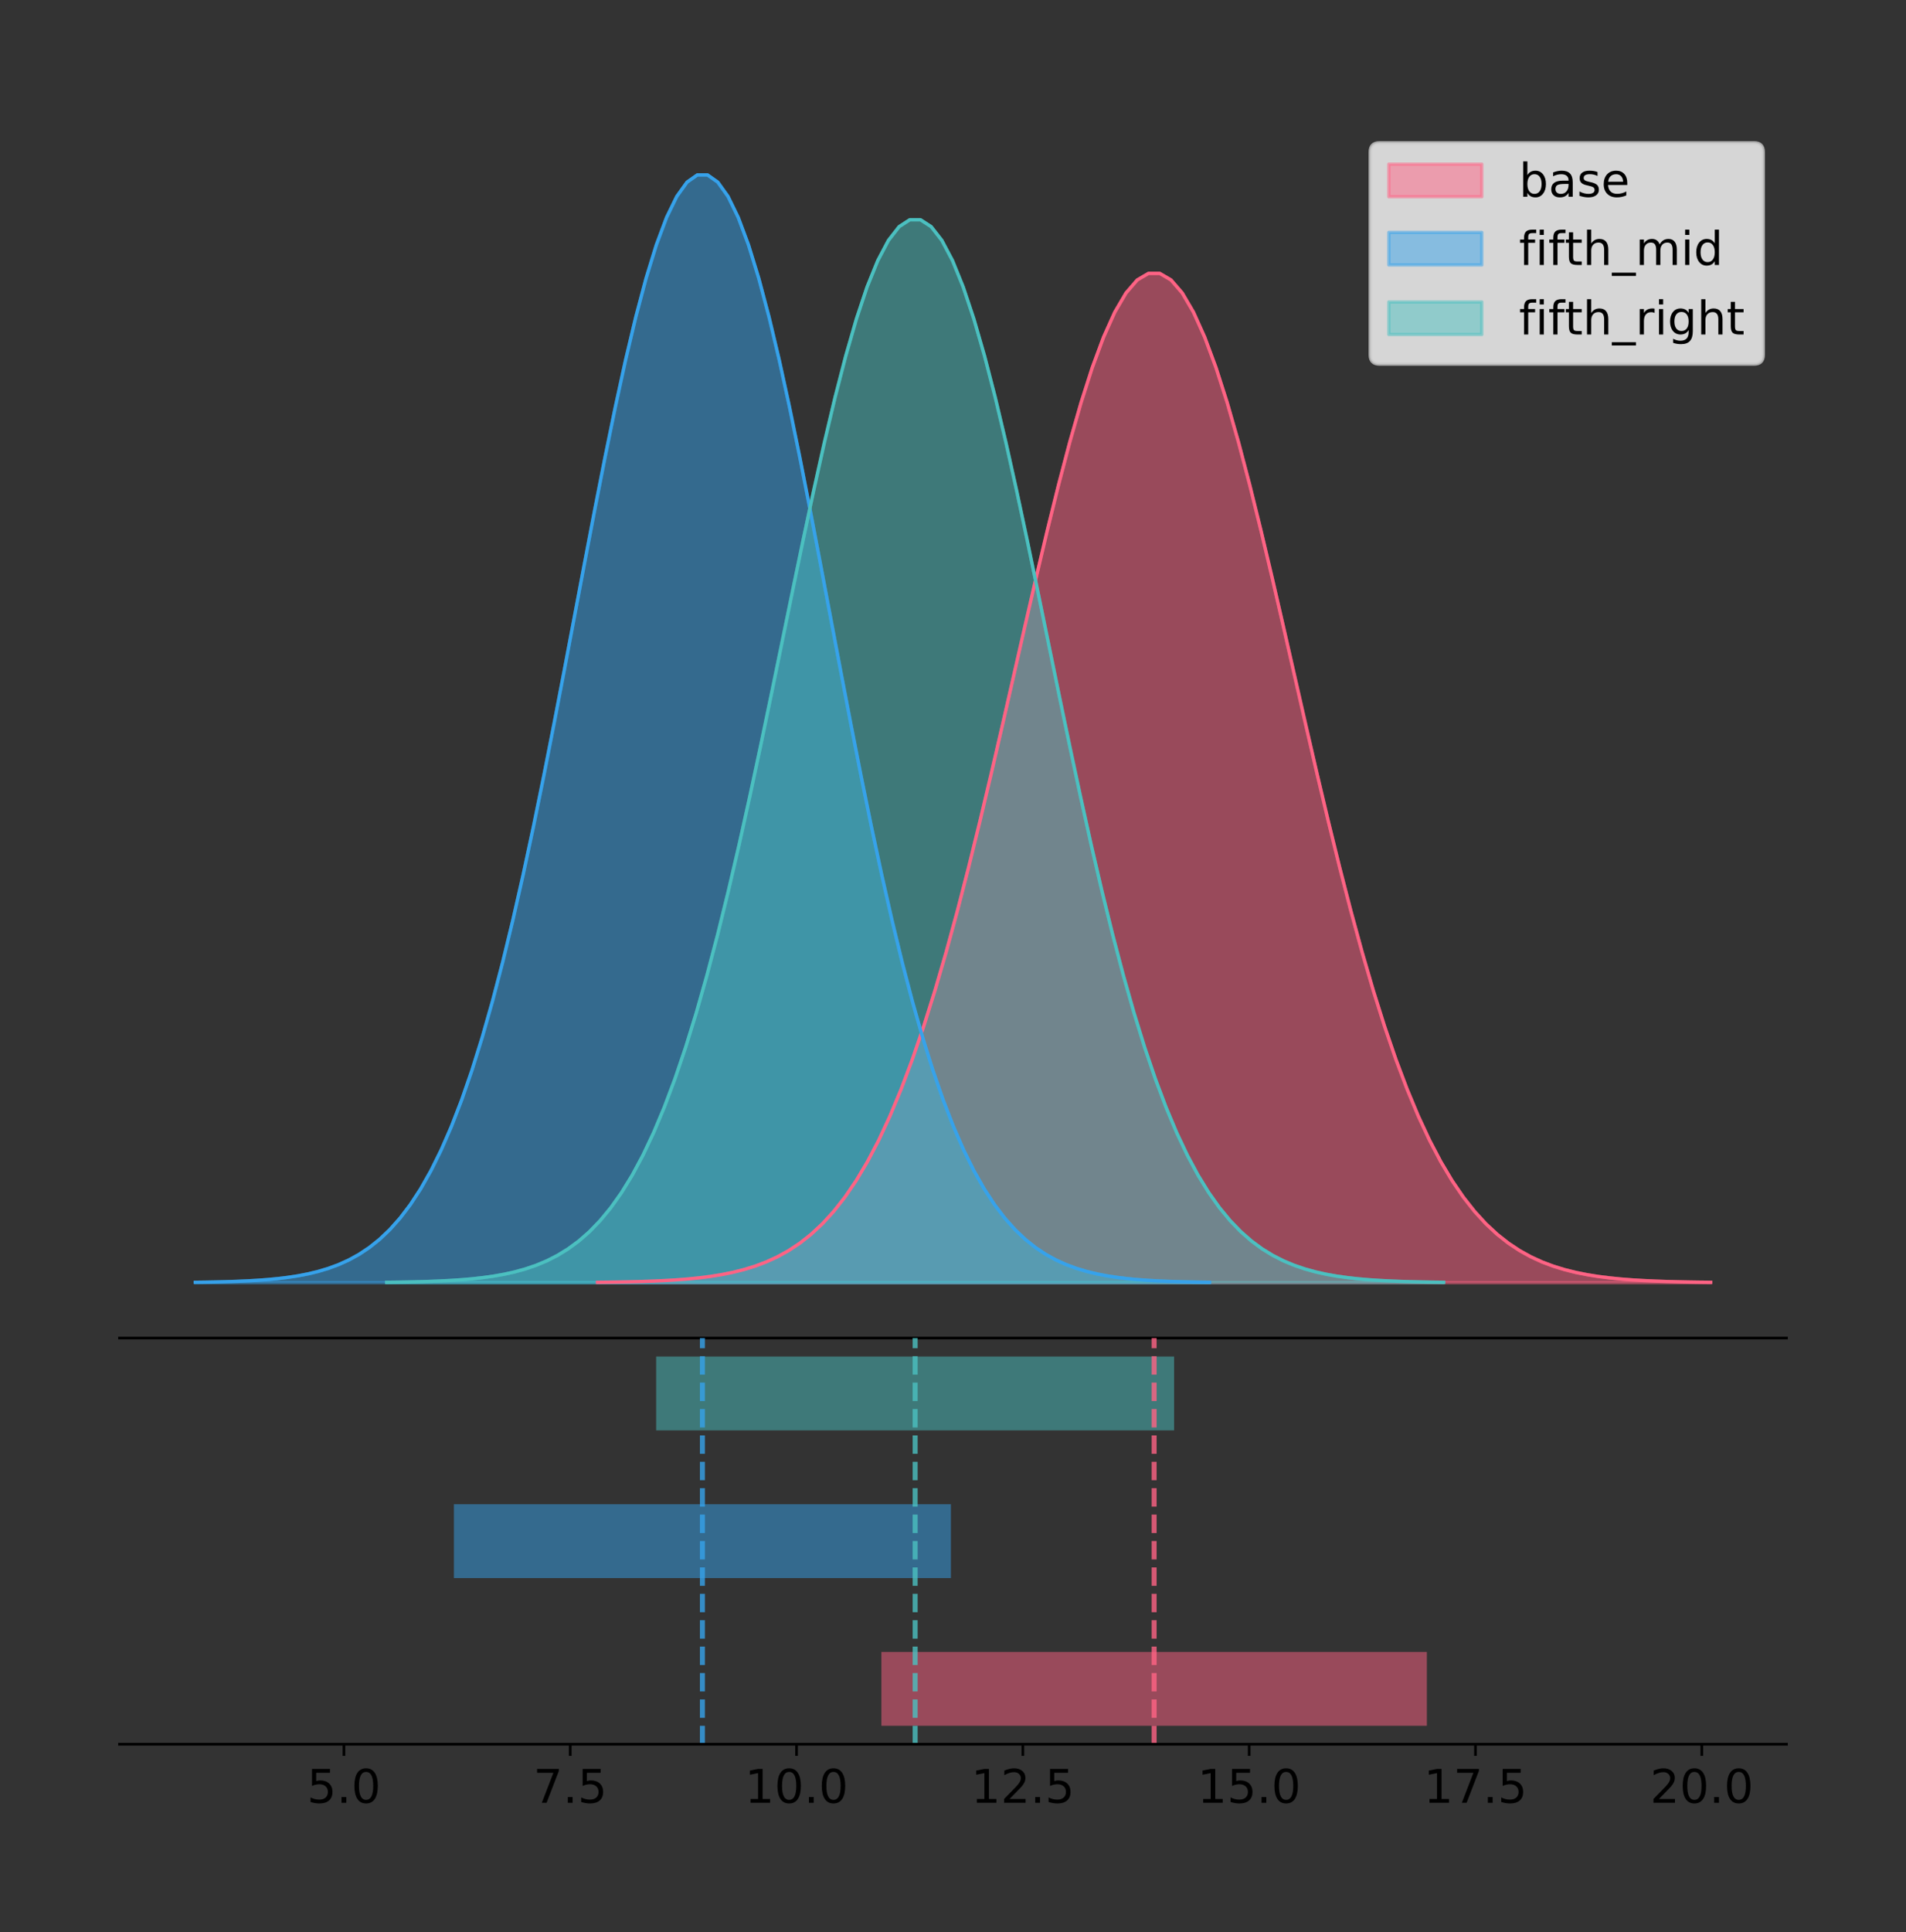 <?xml version="1.0" encoding="utf-8" standalone="no"?>
<!DOCTYPE svg PUBLIC "-//W3C//DTD SVG 1.1//EN"
  "http://www.w3.org/Graphics/SVG/1.1/DTD/svg11.dtd">
<!-- Created with matplotlib (https://matplotlib.org/) -->
<svg height="581.789pt" version="1.1" viewBox="0 0 574.2 581.789" width="574.2pt" xmlns="http://www.w3.org/2000/svg" xmlns:xlink="http://www.w3.org/1999/xlink">
 <rect x="0" y="0" width="574.2" height="581.789" fill="#333333" stroke="none"/>
 <defs>
  <style type="text/css">
*{stroke-linecap:butt;stroke-linejoin:round;}
  </style>
 </defs>
 <g id="figure_1">
  <g id="patch_1">
   <path d="M 0 581.789 
L 574.2 581.789 
L 574.2 0 
L 0 0 
z
" style="fill:none;"/>
  </g>
  <g id="axes_1">
   <g id="patch_2">
    <path d="M 36 402.93 
L 538.2 402.93 
L 538.2 36 
L 36 36 
z
" style="fill:none;"/>
   </g>
   <g id="PolyCollection_1">
    <defs>
     <path d="M 180.009 -195.538 
L 180.009 -195.64 
L 183.396 -195.679 
L 186.784 -195.73 
L 190.171 -195.799 
L 193.559 -195.891 
L 196.946 -196.011 
L 200.334 -196.169 
L 203.721 -196.373 
L 207.109 -196.637 
L 210.496 -196.975 
L 213.884 -197.403 
L 217.271 -197.944 
L 220.659 -198.622 
L 224.046 -199.465 
L 227.434 -200.506 
L 230.821 -201.781 
L 234.209 -203.333 
L 237.596 -205.208 
L 240.984 -207.455 
L 244.371 -210.128 
L 247.759 -213.286 
L 251.146 -216.986 
L 254.534 -221.289 
L 257.921 -226.254 
L 261.309 -231.938 
L 264.696 -238.392 
L 268.084 -245.663 
L 271.472 -253.786 
L 274.859 -262.785 
L 278.247 -272.669 
L 281.634 -283.429 
L 285.022 -295.039 
L 288.409 -307.449 
L 291.797 -320.588 
L 295.184 -334.36 
L 298.572 -348.646 
L 301.959 -363.303 
L 305.347 -378.166 
L 308.734 -393.053 
L 312.122 -407.762 
L 315.509 -422.083 
L 318.897 -435.795 
L 322.284 -448.68 
L 325.672 -460.52 
L 329.059 -471.108 
L 332.447 -480.253 
L 335.834 -487.788 
L 339.222 -493.57 
L 342.609 -497.487 
L 345.997 -499.465 
L 349.384 -499.465 
L 352.772 -497.487 
L 356.159 -493.57 
L 359.547 -487.788 
L 362.934 -480.253 
L 366.322 -471.108 
L 369.71 -460.52 
L 373.097 -448.68 
L 376.485 -435.795 
L 379.872 -422.083 
L 383.26 -407.762 
L 386.647 -393.053 
L 390.035 -378.166 
L 393.422 -363.303 
L 396.81 -348.646 
L 400.197 -334.36 
L 403.585 -320.588 
L 406.972 -307.449 
L 410.36 -295.039 
L 413.747 -283.429 
L 417.135 -272.669 
L 420.522 -262.785 
L 423.91 -253.786 
L 427.297 -245.663 
L 430.685 -238.392 
L 434.072 -231.938 
L 437.46 -226.254 
L 440.847 -221.289 
L 444.235 -216.986 
L 447.622 -213.286 
L 451.01 -210.128 
L 454.397 -207.455 
L 457.785 -205.208 
L 461.172 -203.333 
L 464.56 -201.781 
L 467.947 -200.506 
L 471.335 -199.465 
L 474.723 -198.622 
L 478.11 -197.944 
L 481.498 -197.403 
L 484.885 -196.975 
L 488.273 -196.637 
L 491.66 -196.373 
L 495.048 -196.169 
L 498.435 -196.011 
L 501.823 -195.891 
L 505.21 -195.799 
L 508.598 -195.73 
L 511.985 -195.679 
L 515.373 -195.64 
L 515.373 -195.538 
L 515.373 -195.538 
L 511.985 -195.538 
L 508.598 -195.538 
L 505.21 -195.538 
L 501.823 -195.538 
L 498.435 -195.538 
L 495.048 -195.538 
L 491.66 -195.538 
L 488.273 -195.538 
L 484.885 -195.538 
L 481.498 -195.538 
L 478.11 -195.538 
L 474.723 -195.538 
L 471.335 -195.538 
L 467.947 -195.538 
L 464.56 -195.538 
L 461.172 -195.538 
L 457.785 -195.538 
L 454.397 -195.538 
L 451.01 -195.538 
L 447.622 -195.538 
L 444.235 -195.538 
L 440.847 -195.538 
L 437.46 -195.538 
L 434.072 -195.538 
L 430.685 -195.538 
L 427.297 -195.538 
L 423.91 -195.538 
L 420.522 -195.538 
L 417.135 -195.538 
L 413.747 -195.538 
L 410.36 -195.538 
L 406.972 -195.538 
L 403.585 -195.538 
L 400.197 -195.538 
L 396.81 -195.538 
L 393.422 -195.538 
L 390.035 -195.538 
L 386.647 -195.538 
L 383.26 -195.538 
L 379.872 -195.538 
L 376.485 -195.538 
L 373.097 -195.538 
L 369.71 -195.538 
L 366.322 -195.538 
L 362.934 -195.538 
L 359.547 -195.538 
L 356.159 -195.538 
L 352.772 -195.538 
L 349.384 -195.538 
L 345.997 -195.538 
L 342.609 -195.538 
L 339.222 -195.538 
L 335.834 -195.538 
L 332.447 -195.538 
L 329.059 -195.538 
L 325.672 -195.538 
L 322.284 -195.538 
L 318.897 -195.538 
L 315.509 -195.538 
L 312.122 -195.538 
L 308.734 -195.538 
L 305.347 -195.538 
L 301.959 -195.538 
L 298.572 -195.538 
L 295.184 -195.538 
L 291.797 -195.538 
L 288.409 -195.538 
L 285.022 -195.538 
L 281.634 -195.538 
L 278.247 -195.538 
L 274.859 -195.538 
L 271.472 -195.538 
L 268.084 -195.538 
L 264.696 -195.538 
L 261.309 -195.538 
L 257.921 -195.538 
L 254.534 -195.538 
L 251.146 -195.538 
L 247.759 -195.538 
L 244.371 -195.538 
L 240.984 -195.538 
L 237.596 -195.538 
L 234.209 -195.538 
L 230.821 -195.538 
L 227.434 -195.538 
L 224.046 -195.538 
L 220.659 -195.538 
L 217.271 -195.538 
L 213.884 -195.538 
L 210.496 -195.538 
L 207.109 -195.538 
L 203.721 -195.538 
L 200.334 -195.538 
L 196.946 -195.538 
L 193.559 -195.538 
L 190.171 -195.538 
L 186.784 -195.538 
L 183.396 -195.538 
L 180.009 -195.538 
z
" id="mc4729ce5ee" style="stroke:#ff6384;stroke-opacity:0.5;"/>
    </defs>
    <g clip-path="url(#p7fe4883450)">
     <use style="fill:#ff6384;fill-opacity:0.5;stroke:#ff6384;stroke-opacity:0.5;" x="0" xlink:href="#mc4729ce5ee" y="581.789"/>
    </g>
   </g>
   <g id="PolyCollection_2">
    <defs>
     <path d="M 58.827 -195.538 
L 58.827 -195.65 
L 61.914 -195.692 
L 65 -195.749 
L 68.087 -195.825 
L 71.173 -195.925 
L 74.26 -196.058 
L 77.346 -196.23 
L 80.433 -196.455 
L 83.519 -196.744 
L 86.605 -197.115 
L 89.692 -197.585 
L 92.778 -198.179 
L 95.865 -198.923 
L 98.951 -199.848 
L 102.038 -200.99 
L 105.124 -202.39 
L 108.211 -204.093 
L 111.297 -206.151 
L 114.384 -208.617 
L 117.47 -211.552 
L 120.557 -215.017 
L 123.643 -219.078 
L 126.729 -223.801 
L 129.816 -229.25 
L 132.902 -235.488 
L 135.989 -242.572 
L 139.075 -250.552 
L 142.162 -259.468 
L 145.248 -269.344 
L 148.335 -280.192 
L 151.421 -292.002 
L 154.508 -304.744 
L 157.594 -318.365 
L 160.681 -332.786 
L 163.767 -347.901 
L 166.853 -363.58 
L 169.94 -379.667 
L 173.026 -395.98 
L 176.113 -412.318 
L 179.199 -428.462 
L 182.286 -444.18 
L 185.372 -459.23 
L 188.459 -473.372 
L 191.545 -486.366 
L 194.632 -497.987 
L 197.718 -508.025 
L 200.805 -516.294 
L 203.891 -522.64 
L 206.977 -526.94 
L 210.064 -529.111 
L 213.15 -529.111 
L 216.237 -526.94 
L 219.323 -522.64 
L 222.41 -516.294 
L 225.496 -508.025 
L 228.583 -497.987 
L 231.669 -486.366 
L 234.756 -473.372 
L 237.842 -459.23 
L 240.929 -444.18 
L 244.015 -428.462 
L 247.101 -412.318 
L 250.188 -395.98 
L 253.274 -379.667 
L 256.361 -363.58 
L 259.447 -347.901 
L 262.534 -332.786 
L 265.62 -318.365 
L 268.707 -304.744 
L 271.793 -292.002 
L 274.88 -280.192 
L 277.966 -269.344 
L 281.053 -259.468 
L 284.139 -250.552 
L 287.225 -242.572 
L 290.312 -235.488 
L 293.398 -229.25 
L 296.485 -223.801 
L 299.571 -219.078 
L 302.658 -215.017 
L 305.744 -211.552 
L 308.831 -208.617 
L 311.917 -206.151 
L 315.004 -204.093 
L 318.09 -202.39 
L 321.177 -200.99 
L 324.263 -199.848 
L 327.349 -198.923 
L 330.436 -198.179 
L 333.522 -197.585 
L 336.609 -197.115 
L 339.695 -196.744 
L 342.782 -196.455 
L 345.868 -196.23 
L 348.955 -196.058 
L 352.041 -195.925 
L 355.128 -195.825 
L 358.214 -195.749 
L 361.301 -195.692 
L 364.387 -195.65 
L 364.387 -195.538 
L 364.387 -195.538 
L 361.301 -195.538 
L 358.214 -195.538 
L 355.128 -195.538 
L 352.041 -195.538 
L 348.955 -195.538 
L 345.868 -195.538 
L 342.782 -195.538 
L 339.695 -195.538 
L 336.609 -195.538 
L 333.522 -195.538 
L 330.436 -195.538 
L 327.349 -195.538 
L 324.263 -195.538 
L 321.177 -195.538 
L 318.09 -195.538 
L 315.004 -195.538 
L 311.917 -195.538 
L 308.831 -195.538 
L 305.744 -195.538 
L 302.658 -195.538 
L 299.571 -195.538 
L 296.485 -195.538 
L 293.398 -195.538 
L 290.312 -195.538 
L 287.225 -195.538 
L 284.139 -195.538 
L 281.053 -195.538 
L 277.966 -195.538 
L 274.88 -195.538 
L 271.793 -195.538 
L 268.707 -195.538 
L 265.62 -195.538 
L 262.534 -195.538 
L 259.447 -195.538 
L 256.361 -195.538 
L 253.274 -195.538 
L 250.188 -195.538 
L 247.101 -195.538 
L 244.015 -195.538 
L 240.929 -195.538 
L 237.842 -195.538 
L 234.756 -195.538 
L 231.669 -195.538 
L 228.583 -195.538 
L 225.496 -195.538 
L 222.41 -195.538 
L 219.323 -195.538 
L 216.237 -195.538 
L 213.15 -195.538 
L 210.064 -195.538 
L 206.977 -195.538 
L 203.891 -195.538 
L 200.805 -195.538 
L 197.718 -195.538 
L 194.632 -195.538 
L 191.545 -195.538 
L 188.459 -195.538 
L 185.372 -195.538 
L 182.286 -195.538 
L 179.199 -195.538 
L 176.113 -195.538 
L 173.026 -195.538 
L 169.94 -195.538 
L 166.853 -195.538 
L 163.767 -195.538 
L 160.681 -195.538 
L 157.594 -195.538 
L 154.508 -195.538 
L 151.421 -195.538 
L 148.335 -195.538 
L 145.248 -195.538 
L 142.162 -195.538 
L 139.075 -195.538 
L 135.989 -195.538 
L 132.902 -195.538 
L 129.816 -195.538 
L 126.729 -195.538 
L 123.643 -195.538 
L 120.557 -195.538 
L 117.47 -195.538 
L 114.384 -195.538 
L 111.297 -195.538 
L 108.211 -195.538 
L 105.124 -195.538 
L 102.038 -195.538 
L 98.951 -195.538 
L 95.865 -195.538 
L 92.778 -195.538 
L 89.692 -195.538 
L 86.605 -195.538 
L 83.519 -195.538 
L 80.433 -195.538 
L 77.346 -195.538 
L 74.26 -195.538 
L 71.173 -195.538 
L 68.087 -195.538 
L 65 -195.538 
L 61.914 -195.538 
L 58.827 -195.538 
z
" id="m71881b94fe" style="stroke:#36a2eb;stroke-opacity:0.5;"/>
    </defs>
    <g clip-path="url(#p7fe4883450)">
     <use style="fill:#36a2eb;fill-opacity:0.5;stroke:#36a2eb;stroke-opacity:0.5;" x="0" xlink:href="#m71881b94fe" y="581.789"/>
    </g>
   </g>
   <g id="PolyCollection_3">
    <defs>
     <path d="M 116.473 -195.538 
L 116.473 -195.645 
L 119.69 -195.686 
L 122.906 -195.74 
L 126.123 -195.813 
L 129.34 -195.91 
L 132.556 -196.037 
L 135.773 -196.202 
L 138.989 -196.418 
L 142.206 -196.696 
L 145.423 -197.051 
L 148.639 -197.502 
L 151.856 -198.072 
L 155.072 -198.786 
L 158.289 -199.674 
L 161.506 -200.77 
L 164.722 -202.113 
L 167.939 -203.747 
L 171.155 -205.721 
L 174.372 -208.088 
L 177.588 -210.904 
L 180.805 -214.229 
L 184.022 -218.126 
L 187.238 -222.657 
L 190.455 -227.886 
L 193.671 -233.872 
L 196.888 -240.669 
L 200.105 -248.327 
L 203.321 -256.881 
L 206.538 -266.358 
L 209.754 -276.767 
L 212.971 -288.1 
L 216.188 -300.326 
L 219.404 -313.396 
L 222.621 -327.233 
L 225.837 -341.737 
L 229.054 -356.782 
L 232.271 -372.218 
L 235.487 -387.871 
L 238.704 -403.548 
L 241.92 -419.039 
L 245.137 -434.121 
L 248.354 -448.562 
L 251.57 -462.132 
L 254.787 -474.6 
L 258.003 -485.751 
L 261.22 -495.383 
L 264.436 -503.318 
L 267.653 -509.406 
L 270.87 -513.532 
L 274.086 -515.616 
L 277.303 -515.616 
L 280.519 -513.532 
L 283.736 -509.406 
L 286.953 -503.318 
L 290.169 -495.383 
L 293.386 -485.751 
L 296.602 -474.6 
L 299.819 -462.132 
L 303.036 -448.562 
L 306.252 -434.121 
L 309.469 -419.039 
L 312.685 -403.548 
L 315.902 -387.871 
L 319.119 -372.218 
L 322.335 -356.782 
L 325.552 -341.737 
L 328.768 -327.233 
L 331.985 -313.396 
L 335.202 -300.326 
L 338.418 -288.1 
L 341.635 -276.767 
L 344.851 -266.358 
L 348.068 -256.881 
L 351.284 -248.327 
L 354.501 -240.669 
L 357.718 -233.872 
L 360.934 -227.886 
L 364.151 -222.657 
L 367.367 -218.126 
L 370.584 -214.229 
L 373.801 -210.904 
L 377.017 -208.088 
L 380.234 -205.721 
L 383.45 -203.747 
L 386.667 -202.113 
L 389.884 -200.77 
L 393.1 -199.674 
L 396.317 -198.786 
L 399.533 -198.072 
L 402.75 -197.502 
L 405.967 -197.051 
L 409.183 -196.696 
L 412.4 -196.418 
L 415.616 -196.202 
L 418.833 -196.037 
L 422.05 -195.91 
L 425.266 -195.813 
L 428.483 -195.74 
L 431.699 -195.686 
L 434.916 -195.645 
L 434.916 -195.538 
L 434.916 -195.538 
L 431.699 -195.538 
L 428.483 -195.538 
L 425.266 -195.538 
L 422.05 -195.538 
L 418.833 -195.538 
L 415.616 -195.538 
L 412.4 -195.538 
L 409.183 -195.538 
L 405.967 -195.538 
L 402.75 -195.538 
L 399.533 -195.538 
L 396.317 -195.538 
L 393.1 -195.538 
L 389.884 -195.538 
L 386.667 -195.538 
L 383.45 -195.538 
L 380.234 -195.538 
L 377.017 -195.538 
L 373.801 -195.538 
L 370.584 -195.538 
L 367.367 -195.538 
L 364.151 -195.538 
L 360.934 -195.538 
L 357.718 -195.538 
L 354.501 -195.538 
L 351.284 -195.538 
L 348.068 -195.538 
L 344.851 -195.538 
L 341.635 -195.538 
L 338.418 -195.538 
L 335.202 -195.538 
L 331.985 -195.538 
L 328.768 -195.538 
L 325.552 -195.538 
L 322.335 -195.538 
L 319.119 -195.538 
L 315.902 -195.538 
L 312.685 -195.538 
L 309.469 -195.538 
L 306.252 -195.538 
L 303.036 -195.538 
L 299.819 -195.538 
L 296.602 -195.538 
L 293.386 -195.538 
L 290.169 -195.538 
L 286.953 -195.538 
L 283.736 -195.538 
L 280.519 -195.538 
L 277.303 -195.538 
L 274.086 -195.538 
L 270.87 -195.538 
L 267.653 -195.538 
L 264.436 -195.538 
L 261.22 -195.538 
L 258.003 -195.538 
L 254.787 -195.538 
L 251.57 -195.538 
L 248.354 -195.538 
L 245.137 -195.538 
L 241.92 -195.538 
L 238.704 -195.538 
L 235.487 -195.538 
L 232.271 -195.538 
L 229.054 -195.538 
L 225.837 -195.538 
L 222.621 -195.538 
L 219.404 -195.538 
L 216.188 -195.538 
L 212.971 -195.538 
L 209.754 -195.538 
L 206.538 -195.538 
L 203.321 -195.538 
L 200.105 -195.538 
L 196.888 -195.538 
L 193.671 -195.538 
L 190.455 -195.538 
L 187.238 -195.538 
L 184.022 -195.538 
L 180.805 -195.538 
L 177.588 -195.538 
L 174.372 -195.538 
L 171.155 -195.538 
L 167.939 -195.538 
L 164.722 -195.538 
L 161.506 -195.538 
L 158.289 -195.538 
L 155.072 -195.538 
L 151.856 -195.538 
L 148.639 -195.538 
L 145.423 -195.538 
L 142.206 -195.538 
L 138.989 -195.538 
L 135.773 -195.538 
L 132.556 -195.538 
L 129.34 -195.538 
L 126.123 -195.538 
L 122.906 -195.538 
L 119.69 -195.538 
L 116.473 -195.538 
z
" id="mff3a9a916f" style="stroke:#4bc0c0;stroke-opacity:0.5;"/>
    </defs>
    <g clip-path="url(#p7fe4883450)">
     <use style="fill:#4bc0c0;fill-opacity:0.5;stroke:#4bc0c0;stroke-opacity:0.5;" x="0" xlink:href="#mff3a9a916f" y="581.789"/>
    </g>
   </g>
   <g id="line2d_1">
    <path clip-path="url(#p7fe4883450)" d="M 180.009 386.149 
L 183.396 386.111 
L 186.784 386.059 
L 190.171 385.99 
L 193.559 385.899 
L 196.946 385.778 
L 200.334 385.62 
L 203.721 385.416 
L 207.109 385.152 
L 210.496 384.815 
L 213.884 384.386 
L 217.271 383.845 
L 220.659 383.167 
L 224.046 382.324 
L 227.434 381.284 
L 230.821 380.008 
L 234.209 378.456 
L 237.596 376.582 
L 240.984 374.335 
L 244.371 371.661 
L 247.759 368.504 
L 251.146 364.803 
L 254.534 360.5 
L 257.921 355.536 
L 261.309 349.852 
L 264.696 343.397 
L 268.084 336.126 
L 271.472 328.003 
L 274.859 319.004 
L 278.247 309.121 
L 281.634 298.36 
L 285.022 286.75 
L 288.409 274.34 
L 291.797 261.201 
L 295.184 247.429 
L 298.572 233.143 
L 301.959 218.486 
L 305.347 203.623 
L 308.734 188.737 
L 312.122 174.027 
L 315.509 159.707 
L 318.897 145.994 
L 322.284 133.109 
L 325.672 121.27 
L 329.059 110.682 
L 332.447 101.536 
L 335.834 94.001 
L 339.222 88.22 
L 342.609 84.302 
L 345.997 82.324 
L 349.384 82.324 
L 352.772 84.302 
L 356.159 88.22 
L 359.547 94.001 
L 362.934 101.536 
L 366.322 110.682 
L 369.71 121.27 
L 373.097 133.109 
L 376.485 145.994 
L 379.872 159.707 
L 383.26 174.027 
L 386.647 188.737 
L 390.035 203.623 
L 393.422 218.486 
L 396.81 233.143 
L 400.197 247.429 
L 403.585 261.201 
L 406.972 274.34 
L 410.36 286.75 
L 413.747 298.36 
L 417.135 309.121 
L 420.522 319.004 
L 423.91 328.003 
L 427.297 336.126 
L 430.685 343.397 
L 434.072 349.852 
L 437.46 355.536 
L 440.847 360.5 
L 444.235 364.803 
L 447.622 368.504 
L 451.01 371.661 
L 454.397 374.335 
L 457.785 376.582 
L 461.172 378.456 
L 464.56 380.008 
L 467.947 381.284 
L 471.335 382.324 
L 474.723 383.167 
L 478.11 383.845 
L 481.498 384.386 
L 484.885 384.815 
L 488.273 385.152 
L 491.66 385.416 
L 495.048 385.62 
L 498.435 385.778 
L 501.823 385.899 
L 505.21 385.99 
L 508.598 386.059 
L 511.985 386.111 
L 515.373 386.149 
" style="fill:none;stroke:#ff6384;stroke-linecap:square;"/>
   </g>
   <g id="line2d_2">
    <path clip-path="url(#p7fe4883450)" d="M 58.827 386.139 
L 61.914 386.097 
L 65 386.04 
L 68.087 385.965 
L 71.173 385.864 
L 74.26 385.732 
L 77.346 385.559 
L 80.433 385.334 
L 83.519 385.045 
L 86.605 384.675 
L 89.692 384.204 
L 92.778 383.61 
L 95.865 382.867 
L 98.951 381.941 
L 102.038 380.799 
L 105.124 379.399 
L 108.211 377.696 
L 111.297 375.639 
L 114.384 373.172 
L 117.47 370.238 
L 120.557 366.772 
L 123.643 362.711 
L 126.729 357.989 
L 129.816 352.539 
L 132.902 346.301 
L 135.989 339.217 
L 139.075 331.237 
L 142.162 322.322 
L 145.248 312.445 
L 148.335 301.597 
L 151.421 289.787 
L 154.508 277.045 
L 157.594 263.424 
L 160.681 249.004 
L 163.767 233.888 
L 166.853 218.209 
L 169.94 202.123 
L 173.026 185.809 
L 176.113 169.471 
L 179.199 153.327 
L 182.286 137.61 
L 185.372 122.559 
L 188.459 108.418 
L 191.545 95.423 
L 194.632 83.803 
L 197.718 73.765 
L 200.805 65.495 
L 203.891 59.15 
L 206.977 54.85 
L 210.064 52.679 
L 213.15 52.679 
L 216.237 54.85 
L 219.323 59.15 
L 222.41 65.495 
L 225.496 73.765 
L 228.583 83.803 
L 231.669 95.423 
L 234.756 108.418 
L 237.842 122.559 
L 240.929 137.61 
L 244.015 153.327 
L 247.101 169.471 
L 250.188 185.809 
L 253.274 202.123 
L 256.361 218.209 
L 259.447 233.888 
L 262.534 249.004 
L 265.62 263.424 
L 268.707 277.045 
L 271.793 289.787 
L 274.88 301.597 
L 277.966 312.445 
L 281.053 322.322 
L 284.139 331.237 
L 287.225 339.217 
L 290.312 346.301 
L 293.398 352.539 
L 296.485 357.989 
L 299.571 362.711 
L 302.658 366.772 
L 305.744 370.238 
L 308.831 373.172 
L 311.917 375.639 
L 315.004 377.696 
L 318.09 379.399 
L 321.177 380.799 
L 324.263 381.941 
L 327.349 382.867 
L 330.436 383.61 
L 333.522 384.204 
L 336.609 384.675 
L 339.695 385.045 
L 342.782 385.334 
L 345.868 385.559 
L 348.955 385.732 
L 352.041 385.864 
L 355.128 385.965 
L 358.214 386.04 
L 361.301 386.097 
L 364.387 386.139 
" style="fill:none;stroke:#36a2eb;stroke-linecap:square;"/>
   </g>
   <g id="line2d_3">
    <path clip-path="url(#p7fe4883450)" d="M 116.473 386.144 
L 119.69 386.103 
L 122.906 386.049 
L 126.123 385.976 
L 129.34 385.88 
L 132.556 385.753 
L 135.773 385.587 
L 138.989 385.371 
L 142.206 385.094 
L 145.423 384.738 
L 148.639 384.287 
L 151.856 383.717 
L 155.072 383.003 
L 158.289 382.116 
L 161.506 381.02 
L 164.722 379.677 
L 167.939 378.042 
L 171.155 376.068 
L 174.372 373.701 
L 177.588 370.886 
L 180.805 367.56 
L 184.022 363.664 
L 187.238 359.132 
L 190.455 353.903 
L 193.671 347.918 
L 196.888 341.12 
L 200.105 333.463 
L 203.321 324.908 
L 206.538 315.431 
L 209.754 305.022 
L 212.971 293.69 
L 216.188 281.463 
L 219.404 268.393 
L 222.621 254.556 
L 225.837 240.052 
L 229.054 225.007 
L 232.271 209.572 
L 235.487 193.918 
L 238.704 178.241 
L 241.92 162.75 
L 245.137 147.669 
L 248.354 133.227 
L 251.57 119.658 
L 254.787 107.189 
L 258.003 96.039 
L 261.22 86.407 
L 264.436 78.472 
L 267.653 72.383 
L 270.87 68.257 
L 274.086 66.174 
L 277.303 66.174 
L 280.519 68.257 
L 283.736 72.383 
L 286.953 78.472 
L 290.169 86.407 
L 293.386 96.039 
L 296.602 107.189 
L 299.819 119.658 
L 303.036 133.227 
L 306.252 147.669 
L 309.469 162.75 
L 312.685 178.241 
L 315.902 193.918 
L 319.119 209.572 
L 322.335 225.007 
L 325.552 240.052 
L 328.768 254.556 
L 331.985 268.393 
L 335.202 281.463 
L 338.418 293.69 
L 341.635 305.022 
L 344.851 315.431 
L 348.068 324.908 
L 351.284 333.463 
L 354.501 341.12 
L 357.718 347.918 
L 360.934 353.903 
L 364.151 359.132 
L 367.367 363.664 
L 370.584 367.56 
L 373.801 370.886 
L 377.017 373.701 
L 380.234 376.068 
L 383.45 378.042 
L 386.667 379.677 
L 389.884 381.02 
L 393.1 382.116 
L 396.317 383.003 
L 399.533 383.717 
L 402.75 384.287 
L 405.967 384.738 
L 409.183 385.094 
L 412.4 385.371 
L 415.616 385.587 
L 418.833 385.753 
L 422.05 385.88 
L 425.266 385.976 
L 428.483 386.049 
L 431.699 386.103 
L 434.916 386.144 
" style="fill:none;stroke:#4bc0c0;stroke-linecap:square;"/>
   </g>
   <g id="patch_3">
    <path d="M 36 402.93 
L 538.2 402.93 
" style="fill:none;stroke:#000000;stroke-linecap:square;stroke-linejoin:miter;stroke-width:0.8;"/>
   </g>
   <g id="legend_1">
    <g id="patch_4">
     <path d="M 415.602 109.627 
L 528.4 109.627 
Q 531.2 109.627 531.2 106.827 
L 531.2 45.8 
Q 531.2 43 528.4 43 
L 415.602 43 
Q 412.802 43 412.802 45.8 
L 412.802 106.827 
Q 412.802 109.627 415.602 109.627 
z
" style="fill:#ffffff;opacity:0.8;stroke:#cccccc;stroke-linejoin:miter;"/>
    </g>
    <g id="patch_5">
     <path d="M 418.402 59.238 
L 446.402 59.238 
L 446.402 49.438 
L 418.402 49.438 
z
" style="fill:#ff6384;opacity:0.5;stroke:#ff6384;stroke-linejoin:miter;"/>
    </g>
    <g id="text_1">
     <!-- base -->
     <defs>
      <path d="M 48.688 27.297 
Q 48.688 37.203 44.609 42.844 
Q 40.531 48.484 33.406 48.484 
Q 26.266 48.484 22.188 42.844 
Q 18.109 37.203 18.109 27.297 
Q 18.109 17.391 22.188 11.75 
Q 26.266 6.109 33.406 6.109 
Q 40.531 6.109 44.609 11.75 
Q 48.688 17.391 48.688 27.297 
z
M 18.109 46.391 
Q 20.953 51.266 25.266 53.625 
Q 29.594 56 35.594 56 
Q 45.562 56 51.781 48.094 
Q 58.016 40.188 58.016 27.297 
Q 58.016 14.406 51.781 6.484 
Q 45.562 -1.422 35.594 -1.422 
Q 29.594 -1.422 25.266 0.953 
Q 20.953 3.328 18.109 8.203 
L 18.109 0 
L 9.078 0 
L 9.078 75.984 
L 18.109 75.984 
z
" id="DejaVuSans-98"/>
      <path d="M 34.281 27.484 
Q 23.391 27.484 19.188 25 
Q 14.984 22.516 14.984 16.5 
Q 14.984 11.719 18.141 8.906 
Q 21.297 6.109 26.703 6.109 
Q 34.188 6.109 38.703 11.406 
Q 43.219 16.703 43.219 25.484 
L 43.219 27.484 
z
M 52.203 31.203 
L 52.203 0 
L 43.219 0 
L 43.219 8.297 
Q 40.141 3.328 35.547 0.953 
Q 30.953 -1.422 24.312 -1.422 
Q 15.922 -1.422 10.953 3.297 
Q 6 8.016 6 15.922 
Q 6 25.141 12.172 29.828 
Q 18.359 34.516 30.609 34.516 
L 43.219 34.516 
L 43.219 35.406 
Q 43.219 41.609 39.141 45 
Q 35.062 48.391 27.688 48.391 
Q 23 48.391 18.547 47.266 
Q 14.109 46.141 10.016 43.891 
L 10.016 52.203 
Q 14.938 54.109 19.578 55.047 
Q 24.219 56 28.609 56 
Q 40.484 56 46.344 49.844 
Q 52.203 43.703 52.203 31.203 
z
" id="DejaVuSans-97"/>
      <path d="M 44.281 53.078 
L 44.281 44.578 
Q 40.484 46.531 36.375 47.5 
Q 32.281 48.484 27.875 48.484 
Q 21.188 48.484 17.844 46.438 
Q 14.5 44.391 14.5 40.281 
Q 14.5 37.156 16.891 35.375 
Q 19.281 33.594 26.516 31.984 
L 29.594 31.297 
Q 39.156 29.25 43.188 25.516 
Q 47.219 21.781 47.219 15.094 
Q 47.219 7.469 41.188 3.016 
Q 35.156 -1.422 24.609 -1.422 
Q 20.219 -1.422 15.453 -0.562 
Q 10.688 0.297 5.422 2 
L 5.422 11.281 
Q 10.406 8.688 15.234 7.391 
Q 20.062 6.109 24.812 6.109 
Q 31.156 6.109 34.562 8.281 
Q 37.984 10.453 37.984 14.406 
Q 37.984 18.062 35.516 20.016 
Q 33.062 21.969 24.703 23.781 
L 21.578 24.516 
Q 13.234 26.266 9.516 29.906 
Q 5.812 33.547 5.812 39.891 
Q 5.812 47.609 11.281 51.797 
Q 16.75 56 26.812 56 
Q 31.781 56 36.172 55.266 
Q 40.578 54.547 44.281 53.078 
z
" id="DejaVuSans-115"/>
      <path d="M 56.203 29.594 
L 56.203 25.203 
L 14.891 25.203 
Q 15.484 15.922 20.484 11.062 
Q 25.484 6.203 34.422 6.203 
Q 39.594 6.203 44.453 7.469 
Q 49.312 8.734 54.109 11.281 
L 54.109 2.781 
Q 49.266 0.734 44.188 -0.344 
Q 39.109 -1.422 33.891 -1.422 
Q 20.797 -1.422 13.156 6.188 
Q 5.516 13.812 5.516 26.812 
Q 5.516 40.234 12.766 48.109 
Q 20.016 56 32.328 56 
Q 43.359 56 49.781 48.891 
Q 56.203 41.797 56.203 29.594 
z
M 47.219 32.234 
Q 47.125 39.594 43.094 43.984 
Q 39.062 48.391 32.422 48.391 
Q 24.906 48.391 20.391 44.141 
Q 15.875 39.891 15.188 32.172 
z
" id="DejaVuSans-101"/>
     </defs>
     <g transform="translate(457.602 59.238)scale(0.14 -0.14)">
      <use xlink:href="#DejaVuSans-98"/>
      <use x="63.477" xlink:href="#DejaVuSans-97"/>
      <use x="124.756" xlink:href="#DejaVuSans-115"/>
      <use x="176.855" xlink:href="#DejaVuSans-101"/>
     </g>
    </g>
    <g id="patch_6">
     <path d="M 418.402 79.787 
L 446.402 79.787 
L 446.402 69.987 
L 418.402 69.987 
z
" style="fill:#36a2eb;opacity:0.5;stroke:#36a2eb;stroke-linejoin:miter;"/>
    </g>
    <g id="text_2">
     <!-- fifth_mid -->
     <defs>
      <path d="M 37.109 75.984 
L 37.109 68.5 
L 28.516 68.5 
Q 23.688 68.5 21.797 66.547 
Q 19.922 64.594 19.922 59.516 
L 19.922 54.688 
L 34.719 54.688 
L 34.719 47.703 
L 19.922 47.703 
L 19.922 0 
L 10.891 0 
L 10.891 47.703 
L 2.297 47.703 
L 2.297 54.688 
L 10.891 54.688 
L 10.891 58.5 
Q 10.891 67.625 15.141 71.797 
Q 19.391 75.984 28.609 75.984 
z
" id="DejaVuSans-102"/>
      <path d="M 9.422 54.688 
L 18.406 54.688 
L 18.406 0 
L 9.422 0 
z
M 9.422 75.984 
L 18.406 75.984 
L 18.406 64.594 
L 9.422 64.594 
z
" id="DejaVuSans-105"/>
      <path d="M 18.312 70.219 
L 18.312 54.688 
L 36.812 54.688 
L 36.812 47.703 
L 18.312 47.703 
L 18.312 18.016 
Q 18.312 11.328 20.141 9.422 
Q 21.969 7.516 27.594 7.516 
L 36.812 7.516 
L 36.812 0 
L 27.594 0 
Q 17.188 0 13.234 3.875 
Q 9.281 7.766 9.281 18.016 
L 9.281 47.703 
L 2.688 47.703 
L 2.688 54.688 
L 9.281 54.688 
L 9.281 70.219 
z
" id="DejaVuSans-116"/>
      <path d="M 54.891 33.016 
L 54.891 0 
L 45.906 0 
L 45.906 32.719 
Q 45.906 40.484 42.875 44.328 
Q 39.844 48.188 33.797 48.188 
Q 26.516 48.188 22.312 43.547 
Q 18.109 38.922 18.109 30.906 
L 18.109 0 
L 9.078 0 
L 9.078 75.984 
L 18.109 75.984 
L 18.109 46.188 
Q 21.344 51.125 25.703 53.562 
Q 30.078 56 35.797 56 
Q 45.219 56 50.047 50.172 
Q 54.891 44.344 54.891 33.016 
z
" id="DejaVuSans-104"/>
      <path d="M 50.984 -16.609 
L 50.984 -23.578 
L -0.984 -23.578 
L -0.984 -16.609 
z
" id="DejaVuSans-95"/>
      <path d="M 52 44.188 
Q 55.375 50.25 60.062 53.125 
Q 64.75 56 71.094 56 
Q 79.641 56 84.281 50.016 
Q 88.922 44.047 88.922 33.016 
L 88.922 0 
L 79.891 0 
L 79.891 32.719 
Q 79.891 40.578 77.094 44.375 
Q 74.312 48.188 68.609 48.188 
Q 61.625 48.188 57.562 43.547 
Q 53.516 38.922 53.516 30.906 
L 53.516 0 
L 44.484 0 
L 44.484 32.719 
Q 44.484 40.625 41.703 44.406 
Q 38.922 48.188 33.109 48.188 
Q 26.219 48.188 22.156 43.531 
Q 18.109 38.875 18.109 30.906 
L 18.109 0 
L 9.078 0 
L 9.078 54.688 
L 18.109 54.688 
L 18.109 46.188 
Q 21.188 51.219 25.484 53.609 
Q 29.781 56 35.688 56 
Q 41.656 56 45.828 52.969 
Q 50 49.953 52 44.188 
z
" id="DejaVuSans-109"/>
      <path d="M 45.406 46.391 
L 45.406 75.984 
L 54.391 75.984 
L 54.391 0 
L 45.406 0 
L 45.406 8.203 
Q 42.578 3.328 38.25 0.953 
Q 33.938 -1.422 27.875 -1.422 
Q 17.969 -1.422 11.734 6.484 
Q 5.516 14.406 5.516 27.297 
Q 5.516 40.188 11.734 48.094 
Q 17.969 56 27.875 56 
Q 33.938 56 38.25 53.625 
Q 42.578 51.266 45.406 46.391 
z
M 14.797 27.297 
Q 14.797 17.391 18.875 11.75 
Q 22.953 6.109 30.078 6.109 
Q 37.203 6.109 41.297 11.75 
Q 45.406 17.391 45.406 27.297 
Q 45.406 37.203 41.297 42.844 
Q 37.203 48.484 30.078 48.484 
Q 22.953 48.484 18.875 42.844 
Q 14.797 37.203 14.797 27.297 
z
" id="DejaVuSans-100"/>
     </defs>
     <g transform="translate(457.602 79.787)scale(0.14 -0.14)">
      <use xlink:href="#DejaVuSans-102"/>
      <use x="35.205" xlink:href="#DejaVuSans-105"/>
      <use x="62.988" xlink:href="#DejaVuSans-102"/>
      <use x="98.178" xlink:href="#DejaVuSans-116"/>
      <use x="137.387" xlink:href="#DejaVuSans-104"/>
      <use x="200.766" xlink:href="#DejaVuSans-95"/>
      <use x="250.766" xlink:href="#DejaVuSans-109"/>
      <use x="348.178" xlink:href="#DejaVuSans-105"/>
      <use x="375.961" xlink:href="#DejaVuSans-100"/>
     </g>
    </g>
    <g id="patch_7">
     <path d="M 418.402 100.726 
L 446.402 100.726 
L 446.402 90.926 
L 418.402 90.926 
z
" style="fill:#4bc0c0;opacity:0.5;stroke:#4bc0c0;stroke-linejoin:miter;"/>
    </g>
    <g id="text_3">
     <!-- fifth_right -->
     <defs>
      <path d="M 41.109 46.297 
Q 39.594 47.172 37.812 47.578 
Q 36.031 48 33.891 48 
Q 26.266 48 22.188 43.047 
Q 18.109 38.094 18.109 28.812 
L 18.109 0 
L 9.078 0 
L 9.078 54.688 
L 18.109 54.688 
L 18.109 46.188 
Q 20.953 51.172 25.484 53.578 
Q 30.031 56 36.531 56 
Q 37.453 56 38.578 55.875 
Q 39.703 55.766 41.062 55.516 
z
" id="DejaVuSans-114"/>
      <path d="M 45.406 27.984 
Q 45.406 37.75 41.375 43.109 
Q 37.359 48.484 30.078 48.484 
Q 22.859 48.484 18.828 43.109 
Q 14.797 37.75 14.797 27.984 
Q 14.797 18.266 18.828 12.891 
Q 22.859 7.516 30.078 7.516 
Q 37.359 7.516 41.375 12.891 
Q 45.406 18.266 45.406 27.984 
z
M 54.391 6.781 
Q 54.391 -7.172 48.188 -13.984 
Q 42 -20.797 29.203 -20.797 
Q 24.469 -20.797 20.266 -20.094 
Q 16.062 -19.391 12.109 -17.922 
L 12.109 -9.188 
Q 16.062 -11.328 19.922 -12.344 
Q 23.781 -13.375 27.781 -13.375 
Q 36.625 -13.375 41.016 -8.766 
Q 45.406 -4.156 45.406 5.172 
L 45.406 9.625 
Q 42.625 4.781 38.281 2.391 
Q 33.938 0 27.875 0 
Q 17.828 0 11.672 7.656 
Q 5.516 15.328 5.516 27.984 
Q 5.516 40.672 11.672 48.328 
Q 17.828 56 27.875 56 
Q 33.938 56 38.281 53.609 
Q 42.625 51.219 45.406 46.391 
L 45.406 54.688 
L 54.391 54.688 
z
" id="DejaVuSans-103"/>
     </defs>
     <g transform="translate(457.602 100.726)scale(0.14 -0.14)">
      <use xlink:href="#DejaVuSans-102"/>
      <use x="35.205" xlink:href="#DejaVuSans-105"/>
      <use x="62.988" xlink:href="#DejaVuSans-102"/>
      <use x="98.178" xlink:href="#DejaVuSans-116"/>
      <use x="137.387" xlink:href="#DejaVuSans-104"/>
      <use x="200.766" xlink:href="#DejaVuSans-95"/>
      <use x="250.766" xlink:href="#DejaVuSans-114"/>
      <use x="291.879" xlink:href="#DejaVuSans-105"/>
      <use x="319.662" xlink:href="#DejaVuSans-103"/>
      <use x="383.139" xlink:href="#DejaVuSans-104"/>
      <use x="446.518" xlink:href="#DejaVuSans-116"/>
     </g>
    </g>
   </g>
  </g>
  <g id="axes_2">
   <g id="patch_8">
    <path d="M 36 525.24 
L 538.2 525.24 
L 538.2 402.93 
L 36 402.93 
z
" style="fill:none;"/>
   </g>
   <g id="patch_9">
    <path clip-path="url(#p995471cc83)" d="M 265.526 519.68 
L 429.855 519.68 
L 429.855 497.442 
L 265.526 497.442 
z
" style="fill:#ff6384;opacity:0.5;"/>
   </g>
   <g id="patch_10">
    <path clip-path="url(#p995471cc83)" d="M 136.745 475.204 
L 286.469 475.204 
L 286.469 452.966 
L 136.745 452.966 
z
" style="fill:#36a2eb;opacity:0.5;"/>
   </g>
   <g id="patch_11">
    <path clip-path="url(#p995471cc83)" d="M 197.676 430.728 
L 353.713 430.728 
L 353.713 408.49 
L 197.676 408.49 
z
" style="fill:#4bc0c0;opacity:0.5;"/>
   </g>
   <g id="matplotlib.axis_1">
    <g id="xtick_1">
     <g id="line2d_4">
      <defs>
       <path d="M 0 0 
L 0 3.5 
" id="m8bd2a491ef" style="stroke:#000000;stroke-width:0.8;"/>
      </defs>
      <g>
       <use style="stroke:#000000;stroke-width:0.8;" x="103.613" xlink:href="#m8bd2a491ef" y="525.24"/>
      </g>
     </g>
     <g id="text_4">
      <!-- 5.0 -->
      <defs>
       <path d="M 10.797 72.906 
L 49.516 72.906 
L 49.516 64.594 
L 19.828 64.594 
L 19.828 46.734 
Q 21.969 47.469 24.109 47.828 
Q 26.266 48.188 28.422 48.188 
Q 40.625 48.188 47.75 41.5 
Q 54.891 34.812 54.891 23.391 
Q 54.891 11.625 47.562 5.094 
Q 40.234 -1.422 26.906 -1.422 
Q 22.312 -1.422 17.547 -0.641 
Q 12.797 0.141 7.719 1.703 
L 7.719 11.625 
Q 12.109 9.234 16.797 8.062 
Q 21.484 6.891 26.703 6.891 
Q 35.156 6.891 40.078 11.328 
Q 45.016 15.766 45.016 23.391 
Q 45.016 31 40.078 35.438 
Q 35.156 39.891 26.703 39.891 
Q 22.75 39.891 18.812 39.016 
Q 14.891 38.141 10.797 36.281 
z
" id="DejaVuSans-53"/>
       <path d="M 10.688 12.406 
L 21 12.406 
L 21 0 
L 10.688 0 
z
" id="DejaVuSans-46"/>
       <path d="M 31.781 66.406 
Q 24.172 66.406 20.328 58.906 
Q 16.5 51.422 16.5 36.375 
Q 16.5 21.391 20.328 13.891 
Q 24.172 6.391 31.781 6.391 
Q 39.453 6.391 43.281 13.891 
Q 47.125 21.391 47.125 36.375 
Q 47.125 51.422 43.281 58.906 
Q 39.453 66.406 31.781 66.406 
z
M 31.781 74.219 
Q 44.047 74.219 50.516 64.516 
Q 56.984 54.828 56.984 36.375 
Q 56.984 17.969 50.516 8.266 
Q 44.047 -1.422 31.781 -1.422 
Q 19.531 -1.422 13.062 8.266 
Q 6.594 17.969 6.594 36.375 
Q 6.594 54.828 13.062 64.516 
Q 19.531 74.219 31.781 74.219 
z
" id="DejaVuSans-48"/>
      </defs>
      <g transform="translate(92.481 542.878)scale(0.14 -0.14)">
       <use xlink:href="#DejaVuSans-53"/>
       <use x="63.623" xlink:href="#DejaVuSans-46"/>
       <use x="95.41" xlink:href="#DejaVuSans-48"/>
      </g>
     </g>
    </g>
    <g id="xtick_2">
     <g id="line2d_5">
      <g>
       <use style="stroke:#000000;stroke-width:0.8;" x="171.791" xlink:href="#m8bd2a491ef" y="525.24"/>
      </g>
     </g>
     <g id="text_5">
      <!-- 7.5 -->
      <defs>
       <path d="M 8.203 72.906 
L 55.078 72.906 
L 55.078 68.703 
L 28.609 0 
L 18.312 0 
L 43.219 64.594 
L 8.203 64.594 
z
" id="DejaVuSans-55"/>
      </defs>
      <g transform="translate(160.659 542.878)scale(0.14 -0.14)">
       <use xlink:href="#DejaVuSans-55"/>
       <use x="63.623" xlink:href="#DejaVuSans-46"/>
       <use x="95.41" xlink:href="#DejaVuSans-53"/>
      </g>
     </g>
    </g>
    <g id="xtick_3">
     <g id="line2d_6">
      <g>
       <use style="stroke:#000000;stroke-width:0.8;" x="239.969" xlink:href="#m8bd2a491ef" y="525.24"/>
      </g>
     </g>
     <g id="text_6">
      <!-- 10.0 -->
      <defs>
       <path d="M 12.406 8.297 
L 28.516 8.297 
L 28.516 63.922 
L 10.984 60.406 
L 10.984 69.391 
L 28.422 72.906 
L 38.281 72.906 
L 38.281 8.297 
L 54.391 8.297 
L 54.391 0 
L 12.406 0 
z
" id="DejaVuSans-49"/>
      </defs>
      <g transform="translate(224.383 542.878)scale(0.14 -0.14)">
       <use xlink:href="#DejaVuSans-49"/>
       <use x="63.623" xlink:href="#DejaVuSans-48"/>
       <use x="127.246" xlink:href="#DejaVuSans-46"/>
       <use x="159.033" xlink:href="#DejaVuSans-48"/>
      </g>
     </g>
    </g>
    <g id="xtick_4">
     <g id="line2d_7">
      <g>
       <use style="stroke:#000000;stroke-width:0.8;" x="308.147" xlink:href="#m8bd2a491ef" y="525.24"/>
      </g>
     </g>
     <g id="text_7">
      <!-- 12.5 -->
      <defs>
       <path d="M 19.188 8.297 
L 53.609 8.297 
L 53.609 0 
L 7.328 0 
L 7.328 8.297 
Q 12.938 14.109 22.625 23.891 
Q 32.328 33.688 34.812 36.531 
Q 39.547 41.844 41.422 45.531 
Q 43.312 49.219 43.312 52.781 
Q 43.312 58.594 39.234 62.25 
Q 35.156 65.922 28.609 65.922 
Q 23.969 65.922 18.812 64.312 
Q 13.672 62.703 7.812 59.422 
L 7.812 69.391 
Q 13.766 71.781 18.938 73 
Q 24.125 74.219 28.422 74.219 
Q 39.75 74.219 46.484 68.547 
Q 53.219 62.891 53.219 53.422 
Q 53.219 48.922 51.531 44.891 
Q 49.859 40.875 45.406 35.406 
Q 44.188 33.984 37.641 27.219 
Q 31.109 20.453 19.188 8.297 
z
" id="DejaVuSans-50"/>
      </defs>
      <g transform="translate(292.561 542.878)scale(0.14 -0.14)">
       <use xlink:href="#DejaVuSans-49"/>
       <use x="63.623" xlink:href="#DejaVuSans-50"/>
       <use x="127.246" xlink:href="#DejaVuSans-46"/>
       <use x="159.033" xlink:href="#DejaVuSans-53"/>
      </g>
     </g>
    </g>
    <g id="xtick_5">
     <g id="line2d_8">
      <g>
       <use style="stroke:#000000;stroke-width:0.8;" x="376.325" xlink:href="#m8bd2a491ef" y="525.24"/>
      </g>
     </g>
     <g id="text_8">
      <!-- 15.0 -->
      <g transform="translate(360.74 542.878)scale(0.14 -0.14)">
       <use xlink:href="#DejaVuSans-49"/>
       <use x="63.623" xlink:href="#DejaVuSans-53"/>
       <use x="127.246" xlink:href="#DejaVuSans-46"/>
       <use x="159.033" xlink:href="#DejaVuSans-48"/>
      </g>
     </g>
    </g>
    <g id="xtick_6">
     <g id="line2d_9">
      <g>
       <use style="stroke:#000000;stroke-width:0.8;" x="444.504" xlink:href="#m8bd2a491ef" y="525.24"/>
      </g>
     </g>
     <g id="text_9">
      <!-- 17.5 -->
      <g transform="translate(428.918 542.878)scale(0.14 -0.14)">
       <use xlink:href="#DejaVuSans-49"/>
       <use x="63.623" xlink:href="#DejaVuSans-55"/>
       <use x="127.246" xlink:href="#DejaVuSans-46"/>
       <use x="159.033" xlink:href="#DejaVuSans-53"/>
      </g>
     </g>
    </g>
    <g id="xtick_7">
     <g id="line2d_10">
      <g>
       <use style="stroke:#000000;stroke-width:0.8;" x="512.682" xlink:href="#m8bd2a491ef" y="525.24"/>
      </g>
     </g>
     <g id="text_10">
      <!-- 20.0 -->
      <g transform="translate(497.096 542.878)scale(0.14 -0.14)">
       <use xlink:href="#DejaVuSans-50"/>
       <use x="63.623" xlink:href="#DejaVuSans-48"/>
       <use x="127.246" xlink:href="#DejaVuSans-46"/>
       <use x="159.033" xlink:href="#DejaVuSans-48"/>
      </g>
     </g>
    </g>
   </g>
   <g id="line2d_11">
    <path clip-path="url(#p995471cc83)" d="M 347.691 525.24 
L 347.691 402.93 
" style="fill:none;stroke:#ff6384;stroke-dasharray:5.55,2.4;stroke-dashoffset:0;stroke-opacity:0.8;stroke-width:1.5;"/>
   </g>
   <g id="line2d_12">
    <path clip-path="url(#p995471cc83)" d="M 211.607 525.24 
L 211.607 402.93 
" style="fill:none;stroke:#36a2eb;stroke-dasharray:5.55,2.4;stroke-dashoffset:0;stroke-opacity:0.8;stroke-width:1.5;"/>
   </g>
   <g id="line2d_13">
    <path clip-path="url(#p995471cc83)" d="M 275.695 525.24 
L 275.695 402.93 
" style="fill:none;stroke:#4bc0c0;stroke-dasharray:5.55,2.4;stroke-dashoffset:0;stroke-opacity:0.8;stroke-width:1.5;"/>
   </g>
   <g id="patch_12">
    <path d="M 36 525.24 
L 538.2 525.24 
" style="fill:none;stroke:#000000;stroke-linecap:square;stroke-linejoin:miter;stroke-width:0.8;"/>
   </g>
  </g>
 </g>
 <defs>
  <clipPath id="p7fe4883450">
   <rect height="366.93" width="502.2" x="36" y="36"/>
  </clipPath>
  <clipPath id="p995471cc83">
   <rect height="122.31" width="502.2" x="36" y="402.93"/>
  </clipPath>
 </defs>
</svg>

